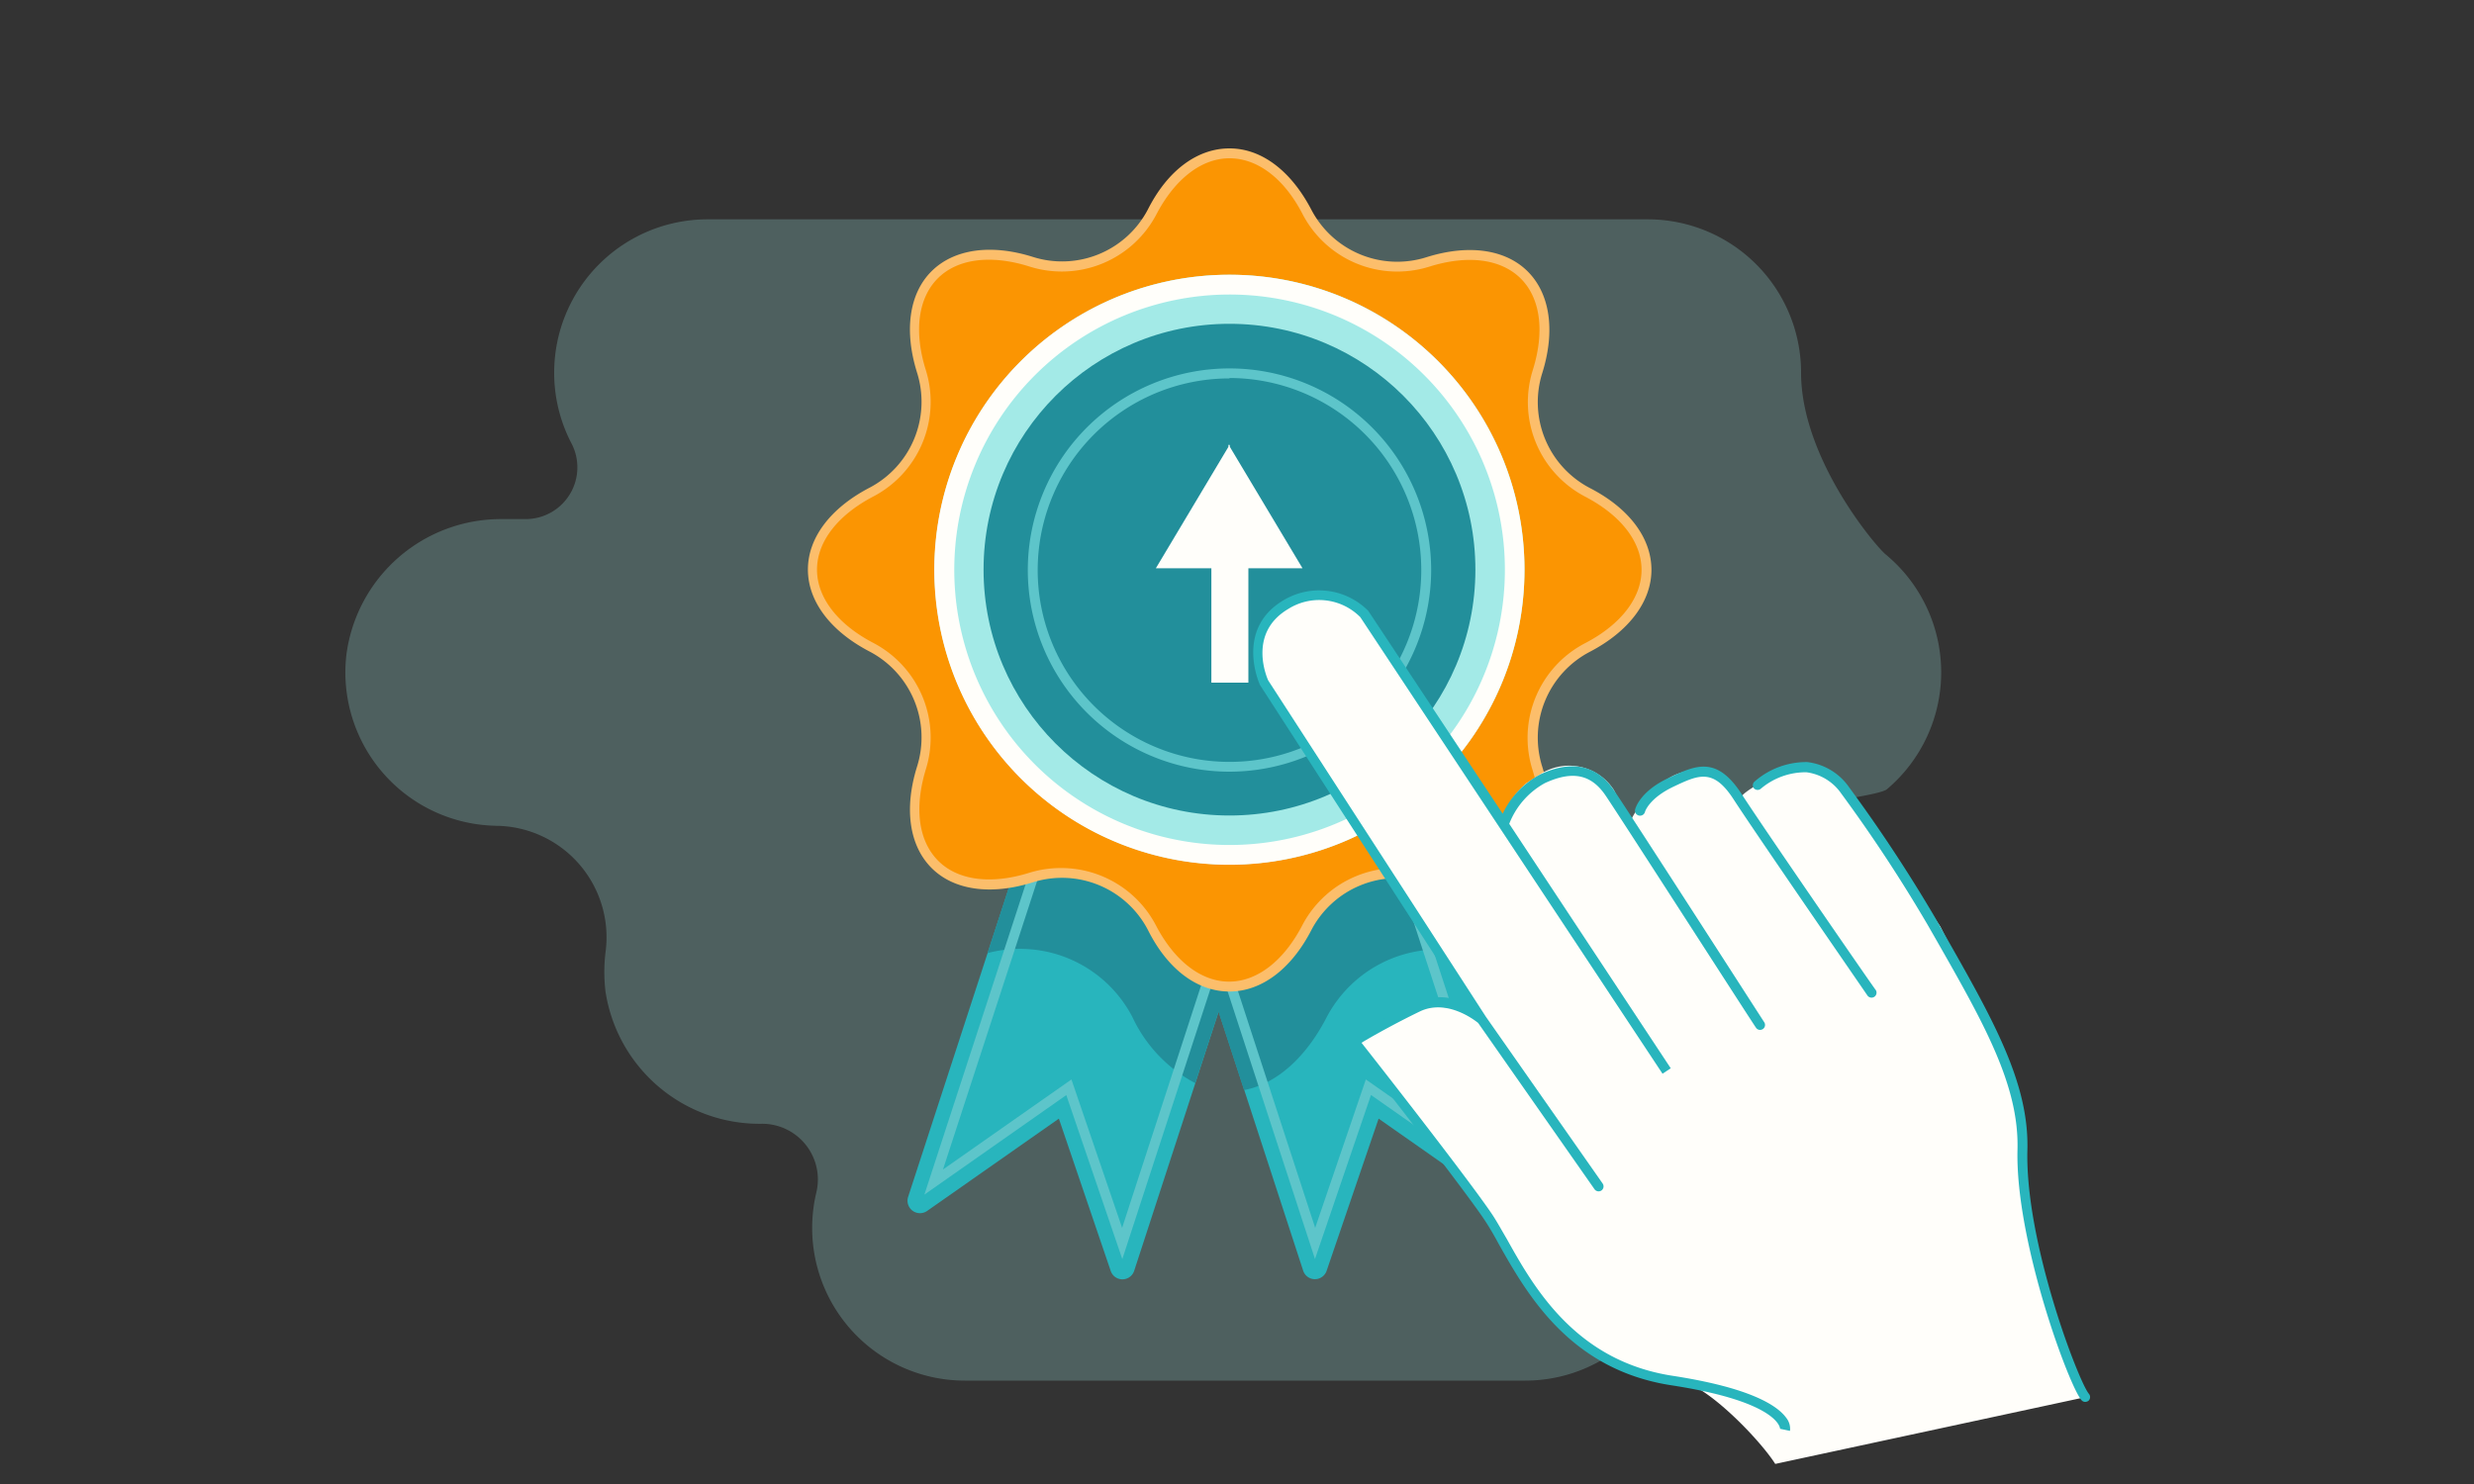 <svg xmlns="http://www.w3.org/2000/svg" viewBox="0 0 250 150"><rect x="0" y="0" width="250" height="150" fill="#333333" stroke="none"/><defs><style>.cls-1{opacity:0.5;}.cls-2,.cls-8{fill:#a3eae7;}.cls-2{opacity:0.25;}.cls-3{fill:#28b5bd;}.cls-4{fill:#228f9b;}.cls-5{fill:#5dc5ca;}.cls-6{fill:#fb9502;}.cls-7{fill:#fcbe6b;}.cls-9{fill:#fffefa;}</style></defs><title>Invest</title><g id="Invest"><path id="BG" class="cls-2" d="M166.54,22.17h-95A15.5,15.5,0,0,0,56,37.67h0a15.4,15.4,0,0,0,1.74,7.13,5.23,5.23,0,0,1-4.62,7.67H50.83A15.75,15.75,0,0,0,35,66.2a15.51,15.51,0,0,0,15.4,17.27H50.1A11.27,11.27,0,0,1,61.19,96.25a16.5,16.5,0,0,0,0,4A15.75,15.75,0,0,0,77,113.59H77a5.63,5.63,0,0,1,5.5,6.91,15.4,15.4,0,0,0-.43,3.62h0a15.43,15.43,0,0,0,15.43,15.43h56.61a15.43,15.43,0,0,0,15.44-15.43h0a15.38,15.38,0,0,0-4.17-10.53h7.19a15.5,15.5,0,0,0,15.48-16.25c-.39-8.33-7.57-14.75-15.92-14.75,0,0,17.41-1.85,18.54-2.81A15.47,15.47,0,0,0,190.5,56C189.36,55,182,46.23,182,37.67h0A15.5,15.5,0,0,0,166.54,22.17Z"/><g id="Ribbon"><path class="cls-3" d="M112.23,128.44,107,113.07l-13.3,9.32A1.26,1.26,0,0,1,91.76,121l13.08-40.14,22.85,7.44-13.08,40.15A1.25,1.25,0,0,1,112.23,128.44Z"/><path class="cls-3" d="M134.06,128.44l5.25-15.37,13.3,9.32a1.26,1.26,0,0,0,1.92-1.42L141.44,80.83l-22.85,7.44,13.09,40.15A1.25,1.25,0,0,0,134.06,128.44Z"/><path class="cls-4" d="M146.37,96l-4.23-13a31.36,31.36,0,0,1-5.24,3l-.78.33-.78.31a30.78,30.78,0,0,1-11.1,2.06,30.19,30.19,0,0,1-5.33-.47l-.32.1,7.12,21.85c3.32-.62,6.25-3.32,8.32-7.3A12.82,12.82,0,0,1,146.37,96Z"/><path class="cls-4" d="M124.24,88.64a30.78,30.78,0,0,1-11.1-2.06l-.78-.31-.78-.33a31,31,0,0,1-7-4.32L99.79,96.34a12.79,12.79,0,0,1,14.65,6.48,14.44,14.44,0,0,0,6.34,6.66l6.86-21A31.84,31.84,0,0,1,124.24,88.64Z"/><path class="cls-5" d="M113.41,127.27l-5.66-16.58L93.41,120.75l12.39-38,20,6.52Zm-5.14-18.16,5.12,15,11.15-34.23L106.45,84,95.29,118.21Z"/><path class="cls-5" d="M132.88,127.26l-12.4-38,20-6.52,12.4,38-14.34-10.06ZM121.74,89.88l11.16,34.23,5.12-15,13,9.1L139.84,84Z"/><path class="cls-6" d="M166.38,57.58c0-3.12-2.3-5.93-5.95-7.83a10.25,10.25,0,0,1-5.06-12.21c1.23-3.93.88-7.54-1.33-9.75s-5.83-2.57-9.75-1.34a10.24,10.24,0,0,1-12.21-5.06c-1.91-3.64-4.71-5.94-7.84-5.94s-5.93,2.3-7.84,5.94a10.24,10.24,0,0,1-12.21,5.06c-3.92-1.23-7.54-.88-9.75,1.34s-2.56,5.82-1.33,9.75a10.25,10.25,0,0,1-5.06,12.21c-3.65,1.9-6,4.71-6,7.83s2.3,5.94,6,7.84a10.25,10.25,0,0,1,5.06,12.21c-1.23,3.93-.88,7.54,1.33,9.75s5.83,2.57,9.75,1.34a10.24,10.24,0,0,1,12.21,5.06c1.91,3.64,4.71,5.94,7.84,5.94s5.93-2.3,7.84-5.94a10.24,10.24,0,0,1,12.21-5.06c3.92,1.23,7.53.87,9.75-1.34s2.56-5.82,1.33-9.75a10.25,10.25,0,0,1,5.06-12.21C164.08,63.52,166.38,60.71,166.38,57.58Zm-18.94,8.89c-.08.2-.17.41-.25.62l-.27.62a24.79,24.79,0,0,1-12.55,12.56l-.63.26-.62.25a24.72,24.72,0,0,1-17.76,0l-.62-.25-.63-.26a24.79,24.79,0,0,1-12.55-12.56l-.27-.62c-.08-.21-.17-.42-.25-.62a24.75,24.75,0,0,1,0-17.77c.08-.2.17-.41.25-.62l.27-.62A24.79,24.79,0,0,1,114.11,34.9l.63-.26.62-.25a24.72,24.72,0,0,1,17.76,0l.62.25.63.26a24.79,24.79,0,0,1,12.55,12.56l.27.62c.08.21.17.42.25.62a24.89,24.89,0,0,1,0,17.77Z"/><path class="cls-7" d="M124.24,100.22C121,100.22,118,98,116,94a9.79,9.79,0,0,0-11.62-4.82c-4.25,1.34-8,.81-10.25-1.45s-2.79-6-1.46-10.25a9.8,9.8,0,0,0-4.81-11.63c-3.95-2.06-6.22-5.08-6.22-8.28s2.27-6.21,6.22-8.27a9.8,9.8,0,0,0,4.81-11.63c-1.33-4.25-.8-8,1.46-10.25s6-2.79,10.25-1.45A9.78,9.78,0,0,0,116,21.16C118,17.21,121,15,124.24,15s6.22,2.26,8.28,6.21A9.79,9.79,0,0,0,144.14,26c4.25-1.34,8-.81,10.25,1.45s2.79,6,1.46,10.25a9.79,9.79,0,0,0,4.81,11.63c4,2.06,6.22,5.08,6.22,8.27s-2.27,6.22-6.22,8.28a9.79,9.79,0,0,0-4.81,11.63c1.33,4.25.8,8-1.46,10.25s-6,2.79-10.25,1.45A9.79,9.79,0,0,0,132.52,94C130.46,98,127.44,100.22,124.24,100.22Zm-17-12.48a10.8,10.8,0,0,1,9.57,5.8c1.88,3.61,4.58,5.68,7.39,5.68s5.51-2.07,7.39-5.68a10.79,10.79,0,0,1,12.81-5.3c3.89,1.22,7.25.78,9.24-1.21s2.43-5.36,1.21-9.25A10.78,10.78,0,0,1,160.2,65c3.61-1.89,5.68-4.58,5.68-7.4s-2.07-5.5-5.68-7.39a10.78,10.78,0,0,1-5.31-12.8c1.22-3.89.78-7.26-1.21-9.25s-5.35-2.43-9.24-1.21a10.79,10.79,0,0,1-12.81-5.3C129.75,18,127.05,16,124.24,16s-5.51,2.07-7.39,5.68A10.8,10.8,0,0,1,104,26.93c-3.89-1.22-7.26-.78-9.24,1.21s-2.43,5.36-1.21,9.25a10.8,10.8,0,0,1-5.31,12.8c-3.61,1.89-5.68,4.58-5.68,7.39s2.07,5.51,5.68,7.4a10.8,10.8,0,0,1,5.31,12.8C92.37,81.67,92.81,85,94.8,87s5.35,2.43,9.24,1.21A10.72,10.72,0,0,1,107.28,87.74Zm17-4.81a25.26,25.26,0,0,1-9.06-1.68l-.55-.22-.19-.08-.53-.23A25.22,25.22,0,0,1,101.1,67.91c-.09-.19-.17-.38-.25-.58l0-.14c-.08-.18-.16-.36-.23-.54a25.27,25.27,0,0,1,0-18.12c.07-.18.14-.36.22-.54l0-.1c.1-.25.18-.44.27-.63a25.22,25.22,0,0,1,12.81-12.81l.53-.23.1,0,.64-.26a25.38,25.38,0,0,1,18.12,0l.53.21.1,0,.64.28a25.22,25.22,0,0,1,12.81,12.81c.08.19.17.38.25.58s.19.47.28.69a25.17,25.17,0,0,1,0,18.11c-.08.22-.16.43-.25.64s-.19.44-.27.63a25.22,25.22,0,0,1-12.81,12.81L134,81l-.09,0-.64.26A25.31,25.31,0,0,1,124.24,82.93ZM101.77,67l.24.56a24.43,24.43,0,0,0,5,7.29,24.11,24.11,0,0,0,7.3,5l.51.22.1,0,.61.25a24.38,24.38,0,0,0,17.4,0l.56-.23.15-.06.51-.22a24.27,24.27,0,0,0,12.3-12.3c.09-.19.17-.38.24-.56l.27-.66h0a24.2,24.2,0,0,0,0-17.41l-.25-.61c-.09-.23-.17-.42-.26-.61a24.27,24.27,0,0,0-12.3-12.3l-.54-.23-.17-.07-.51-.21a24.38,24.38,0,0,0-17.4,0l-.53.22-.18.07-.51.22a24.11,24.11,0,0,0-7.3,5,24.43,24.43,0,0,0-5,7.29l-.24.56-.06.15c-.07.17-.14.34-.2.51a24.2,24.2,0,0,0,0,17.41l.21.52-.41.33Z"/><circle class="cls-8" cx="124.24" cy="57.58" r="29.81"/><path class="cls-9" d="M124.24,29.77A27.82,27.82,0,1,1,96.43,57.58a27.84,27.84,0,0,1,27.81-27.81m0-2a29.82,29.82,0,1,0,29.81,29.81,29.81,29.81,0,0,0-29.81-29.81Z"/><circle class="cls-4" cx="124.24" cy="57.58" r="24.85"/><path class="cls-5" d="M124.24,78a20.38,20.38,0,1,1,20.38-20.38A20.4,20.4,0,0,1,124.24,78Zm0-39.75a19.38,19.38,0,1,0,19.38,19.37A19.4,19.4,0,0,0,124.24,38.21Z"/><path id="Arrow" class="cls-9" d="M122.41,69V57.44H116.8l7.33-12.27v-.25l.08.12.07-.12v.25l7.34,12.27h-5.47V69Z"/></g><g id="Hand"><path id="HandBG" class="cls-9" d="M204.39,117.83c-.51-6.34-.44-7.71-3.67-14.81l-4.65-9.37L186.69,80a5.4,5.4,0,0,0-7.37-1.65s-3.2,1.64-3.38,2.24a6.87,6.87,0,0,0-3.37-2.6,5.34,5.34,0,0,0-4.06.75s-3.4,2.87-3.7,4.27c-.07.3-1.72-3.15-1.72-3.15a5.38,5.38,0,0,0-7.45-1.6l-1.36.88a8,8,0,0,0-2.52,3.8L138.55,63A6.21,6.21,0,0,0,130,61.12a6.21,6.21,0,0,0-1.84,8.57l19.49,30.09,2.12,3.28a9.35,9.35,0,0,0-9.81.2l-3.09,2,13.53,17.65,6.33,9.93a21.07,21.07,0,0,0,12.88,6.71c2.8.31,8.25,6,9.78,8.42l31.35-6.75C207.7,136.57,204.83,123.36,204.39,117.83Z"/><g id="HandOutline"><path class="cls-3" d="M169,139.06c-9.78-1.51-14-8.91-16.73-13.82-.59-1-1.1-1.94-1.6-2.66-2.47-3.62-11.22-14.81-13.09-17.18,1-.61,3.48-2,5.93-3.18,2.71-1.27,5.49.88,5.86,1.18l11.76,16.81a.51.51,0,0,0,.7.12.51.51,0,0,0,.12-.7l-11.8-16.86h0l-22-34c-.08-.19-2.13-4.73,2-7.2a5.86,5.86,0,0,1,7.31.81L168,108.53l.83-.55L152.51,83.27a8,8,0,0,1,3.61-4.12c2.78-1.28,4.68-.89,6.14,1.28,1.68,2.49,15,23.23,15.18,23.44a.48.48,0,0,0,.42.23.56.56,0,0,0,.27-.08.5.5,0,0,0,.15-.69c-.14-.21-13.51-21-15.19-23.46s-4.16-3.11-7.39-1.62a8.58,8.58,0,0,0-3.85,4l-13.58-20.5a7,7,0,0,0-8.62-1.05c-4.87,2.94-2.38,8.43-2.32,8.55l20.79,32.18a5.89,5.89,0,0,0-5-.15c-3.23,1.51-6.48,3.51-6.51,3.53l-.48.29.35.44c.1.14,10.66,13.57,13.4,17.57.47.69,1,1.57,1.55,2.6,2.86,5.07,7.19,12.73,17.45,14.31,11,1.69,11,4.4,11,4.4l1,.21a1.77,1.77,0,0,0-.38-1.32C179.59,142.06,176.88,140.27,169,139.06Z"/><path class="cls-3" d="M176,80.27c-2.54-3.92-4.65-2.93-7.4-1.63-2.92,1.37-3.35,3.11-3.37,3.18a.5.5,0,0,0,1,.23s.39-1.36,2.91-2.55,4-1.87,6.05,1.31c2.3,3.55,13.41,19.65,13.52,19.82a.51.51,0,0,0,.41.21.52.52,0,0,0,.29-.09.5.5,0,0,0,.13-.69C189.38,99.9,178.28,83.8,176,80.27Z"/><path class="cls-3" d="M211.09,140.89c-1-1.13-6.46-15.27-6.22-24.64.18-6.8-3.45-13.16-8.48-22l-.8-1.42a153.92,153.92,0,0,0-8.74-13.26,6,6,0,0,0-4.21-2.54A7.91,7.91,0,0,0,177.3,79a.49.49,0,0,0-.05.7.51.51,0,0,0,.71,0,7,7,0,0,1,4.59-1.64,5.07,5.07,0,0,1,3.51,2.15,152.41,152.41,0,0,1,8.66,13.15l.81,1.41c4.94,8.66,8.51,14.91,8.34,21.44-.23,9.2,5.2,23.88,6.47,25.32a.48.48,0,0,0,.37.17.54.54,0,0,0,.34-.12A.51.51,0,0,0,211.09,140.89Z"/></g></g></g></svg>
